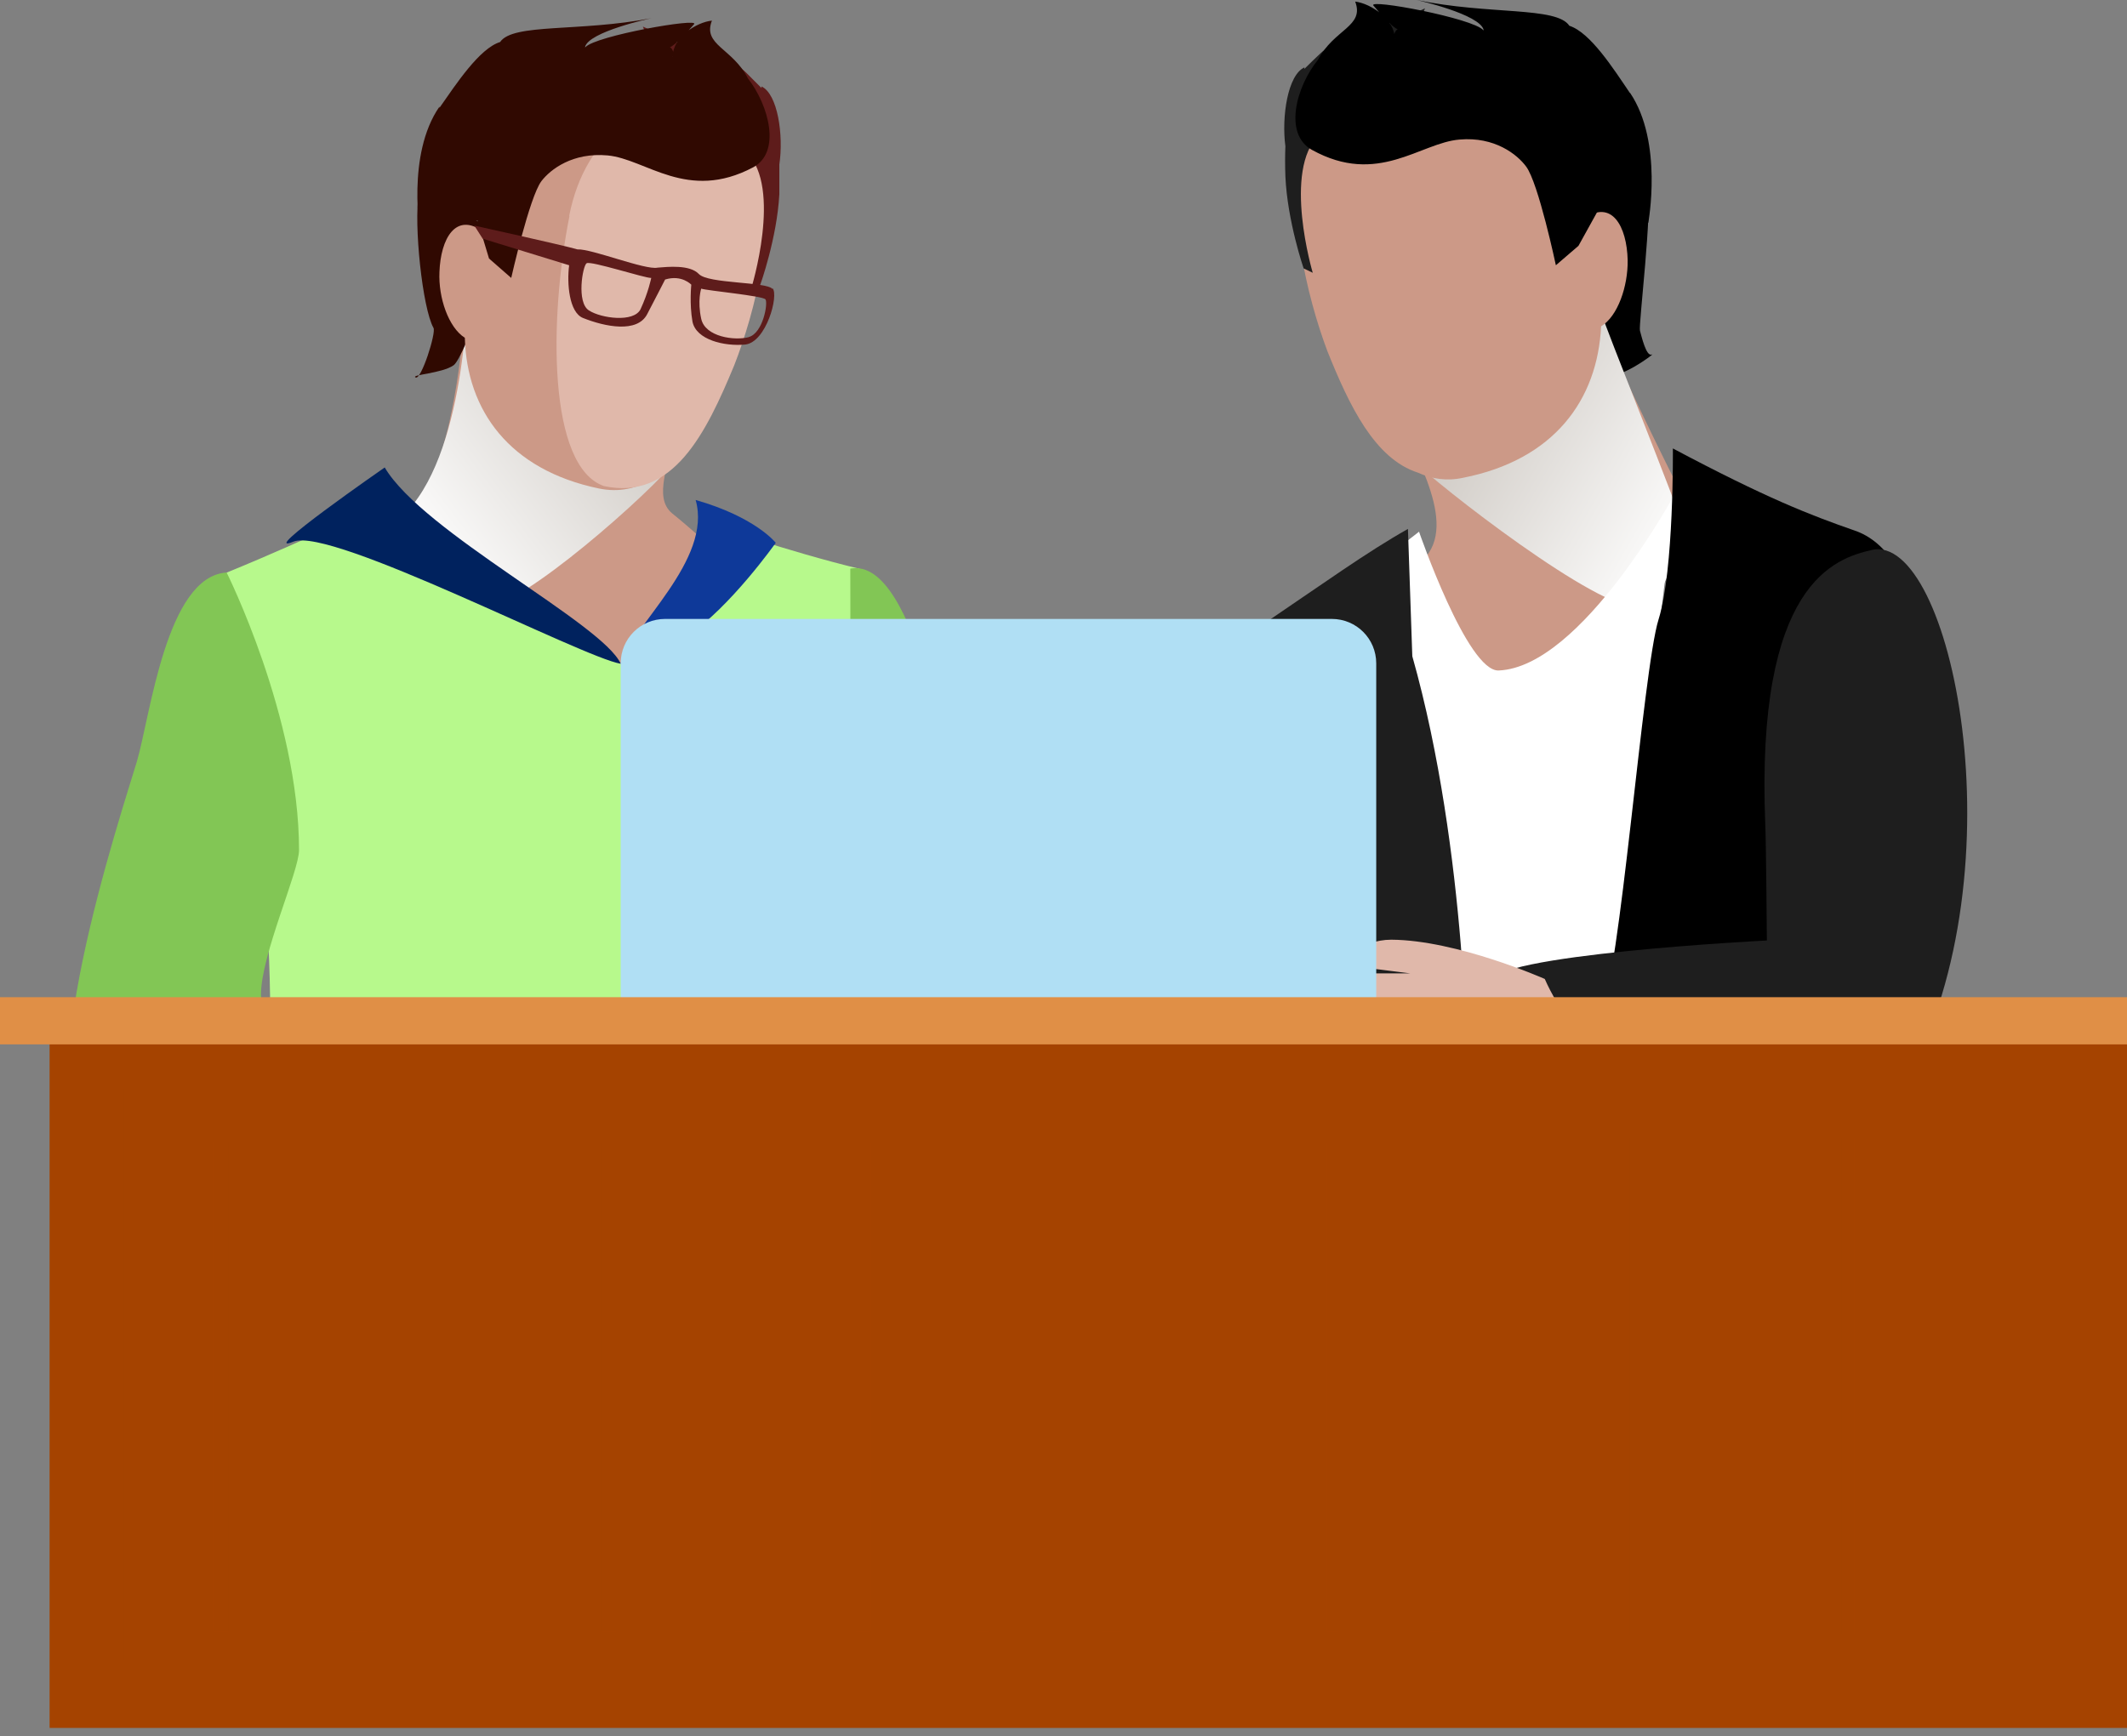 <svg width="109" height="89" viewBox="0 0 109 89" fill="none" xmlns="http://www.w3.org/2000/svg">
<rect x="0" y="0" width="109" height="89" fill="#808080" stroke="none"/>
<path d="M84.447 9.268C84.691 10.833 83.96 16.666 84.041 16.951C84.122 17.235 84.366 18.312 84.651 18.17C84.935 18.028 82.801 19.634 82.212 19.186C81.642 18.759 79.976 11.788 80.179 11.341C80.382 10.894 84.447 9.248 84.447 9.248V9.268Z" fill="black"/>
<path d="M71.927 21.808C72.74 23.922 75.098 27.662 72.252 29.186C70.403 30.162 75.646 38.779 76.805 38.576C77.984 38.393 86.683 26.341 86.683 26.341C86.683 26.341 82.577 18.292 82.171 16.585C81.744 14.898 71.927 21.829 71.927 21.829V21.808Z" fill="#CC9987"/>
<path style="mix-blend-mode:multiply" d="M78.086 18.109H78.065H78.045L74.244 18.983C74.305 19.288 72.313 22.255 72.374 23.556C73.594 24.816 82.049 31.401 83.919 31.076C85.463 30.812 85.585 28.597 86.398 27.377C85.931 25.853 82.15 16.483 82.09 16.117L78.106 18.109H78.086Z" fill="url(#paint0_linear_25_22682)"/>
<path d="M81.176 11.219C80.729 6.89 81.216 2.602 74.53 3.211C73.026 3.353 71.826 3.618 70.871 4.004C70.465 3.902 70.079 3.821 69.672 3.76C68.168 4.166 67.396 5.244 66.766 7.317C65.851 10.528 66.969 15.203 68.026 18.007C69.144 20.792 70.445 23.515 72.66 24.227C73.371 24.552 74.144 24.674 74.977 24.491C79.631 23.576 81.867 20.507 82.05 16.727C82.903 16.219 83.432 14.674 83.411 13.333C83.371 11.605 82.599 10.182 81.155 11.219H81.176Z" fill="#CC9987"/>
<path d="M72.172 3.109L72.294 2.703C72.294 2.703 73.92 1.484 73.594 1.524C73.412 1.544 72.7 1.077 72.416 1.992L73.025 0.427L69.164 2.175C69.164 2.175 68.249 2.175 67.68 2.723C67.07 3.292 66.644 3.74 66.644 3.74C66.644 3.74 66.847 4.37 66.847 3.455C65.993 3.841 65.668 5.975 65.871 7.5C65.851 7.967 65.851 8.475 65.871 9.044C65.973 11.341 66.806 13.759 66.806 13.759L67.273 13.983C67.273 13.983 65.709 8.719 67.599 6.91C69.489 5.101 74.529 5.833 74.529 5.833L72.192 3.109H72.172Z" fill="#1E1E1E"/>
<path d="M83.532 4.776C82.679 3.516 81.5 1.667 80.423 1.321C79.772 0.325 76.297 0.772 72.598 0C72.598 0 75.87 0.732 76.033 1.545H76.012C75.484 0.935 70.078 -0.081 70.382 0.285C72.13 2.378 71.622 0.894 71.399 1.931C71.297 1.931 71.582 1.992 71.48 1.992C71.48 0.996 70.261 0.183 69.448 0.081C69.935 1.362 68.37 1.484 67.537 3.069C66.419 4.451 65.769 6.87 67.232 7.683C70.606 9.552 72.781 7.317 74.793 7.154C76.602 6.992 77.76 7.927 78.207 8.536C78.838 9.37 79.732 13.597 79.732 13.597L80.89 12.601L81.947 10.691L84.467 11.422C84.467 11.422 85.24 7.276 83.532 4.756V4.776Z" fill="black"/>
<path d="M85.87 25.223L82.15 56.014L75.83 59.855L70.261 30.283L70.525 28.962L72.72 27.255C72.72 27.255 75.2 34.45 76.805 34.369C81.073 34.186 85.89 25.202 85.89 25.202L85.87 25.223Z" fill="white"/>
<path d="M85.586 74.001C85.586 74.001 108.512 78.147 107.861 75.607C106.073 68.595 99.589 57.376 99.061 54.856C98.37 51.502 98.878 39.145 98.878 39.145C98.878 39.145 99.549 28.718 95.037 27.194C92.76 26.401 90.504 25.527 85.728 22.987C85.728 22.987 85.789 29.206 84.996 31.747C84.183 34.328 83.005 50.303 82.029 51.827C81.175 53.839 85.606 74.001 85.606 74.001H85.586Z" fill="black"/>
<path d="M78.513 67.294L75.2 55.547C75.2 55.547 75.22 43.697 72.375 33.637L72.151 27.113C70.058 28.292 67.863 29.877 64.265 32.316C63.391 32.905 65.83 34.084 65.83 34.084C65.83 34.084 67.659 46.97 67.659 48.514C67.599 53.758 73.045 66.806 72.151 72.416L78.513 67.294Z" fill="#1E1E1E"/>
<path d="M95.911 28.19C99.955 27.255 103.634 44.429 97.72 55.364C96.541 57.559 94.834 58.493 93.167 58.351C91.5 58.229 76.806 57.782 76.806 57.782C76.806 57.782 76.643 51.827 76.379 50.384C76.115 48.941 90.545 48.209 90.545 48.209C90.545 48.209 90.504 42.986 90.464 42.295C89.956 29.856 94.061 28.617 95.931 28.19H95.911Z" fill="#1E1E1E"/>
<path d="M80.85 54.266C81.237 53.473 79.834 51.725 79.163 50.181C79.163 50.181 74.672 48.189 71.298 48.169C70.505 48.169 69.997 48.433 68.391 48.921C67.192 49.286 67.131 50.038 68.351 50.018C69.387 50.018 70.505 49.673 70.505 49.673L72.273 49.896C72.273 49.896 70.851 49.896 70.465 49.896C70.079 49.896 68.188 50.506 67.66 50.587C66.928 50.709 66.583 51.543 67.741 51.624C68.879 51.705 69.55 51.461 70.139 51.441C70.973 51.421 72.416 51.522 72.416 51.522C70.729 51.644 68.31 51.583 67.701 51.99C67.091 52.376 67.375 53.209 68.615 52.965C70.831 52.498 72.436 52.925 72.436 52.925L69.306 53.006C69.306 53.006 68.229 53.656 69.733 53.819C73.534 54.185 76.501 55.059 77.741 54.794C78.777 54.591 80.546 54.794 80.83 54.246L80.85 54.266Z" fill="#E0B8AA"/>
<path d="M32.804 16.503C32.255 18.678 33.352 20.975 34.165 22.885C34.49 23.658 33.393 25.446 34.45 26.32C34.816 26.605 37.905 29.186 37.783 29.633C36.95 32.478 31.259 34.836 30.649 34.816C29.47 34.775 20.995 26.036 20.995 26.036C20.995 26.036 23.373 25.243 24.003 13.617C24.105 11.89 32.824 16.524 32.824 16.524L32.804 16.503Z" fill="#CC9987"/>
<path style="mix-blend-mode:multiply" d="M28.109 16.483H28.13H28.17L31.991 16.869C31.991 17.194 33.617 21.788 34.552 23.678C33.516 25.08 26.666 31.218 24.797 31.137C23.252 31.076 21.199 27.844 20.264 26.747C23.78 24.105 23.943 15.426 23.963 15.04L28.109 16.483Z" fill="url(#paint1_linear_25_22682)"/>
<path d="M43.636 48.087C43.677 46.543 44.998 33.515 44.998 33.515C44.998 33.515 44.998 29.389 44.002 29.145C40.385 28.271 36.32 26.849 36.32 26.849C36.32 26.849 33.495 34.551 31.808 34.023C29.165 33.169 19.43 25.832 19.43 25.832C19.43 25.832 16.097 27.519 11.625 29.348C10.975 29.613 13.698 40.303 13.556 44.165C13.516 45.689 14.227 52.152 13.556 56.502C13.17 59.022 27.702 72.111 27.702 72.111C27.702 72.111 44.836 64.306 44.856 62.335C44.917 58.961 43.372 56.908 43.636 48.108V48.087Z" fill="#B7F98C"/>
<path d="M21.462 9.939C21.198 11.483 21.645 15.792 22.215 16.808C22.357 17.073 21.584 19.491 21.3 19.349C21.015 19.207 22.662 19.146 23.251 18.719C23.82 18.292 25.832 12.52 25.649 12.073C25.446 11.646 21.462 9.959 21.462 9.959V9.939Z" fill="#300901"/>
<path d="M24.756 11.89C25.243 7.621 24.817 3.394 31.381 4.065C39.592 4.898 38.414 9.512 37.987 14.735C37.58 19.958 34.796 25.893 30.69 25.04C26.097 24.084 23.922 21.036 23.821 17.316C22.987 16.788 22.459 15.263 22.52 13.942C22.581 12.235 23.353 10.853 24.756 11.869V11.89Z" fill="#CC9987"/>
<path d="M29.186 11.056C28.13 16.341 28.069 23.922 30.955 24.918C34.491 25.67 36.178 22.215 37.621 18.739C38.698 15.995 39.857 11.402 38.983 8.231C38.394 6.199 37.642 5.101 36.158 4.695C33.19 5.04 30.02 6.707 29.166 11.077L29.186 11.056Z" fill="#E0B8AA"/>
<path d="M33.739 4.024L33.637 3.618C33.637 3.618 32.052 2.398 32.377 2.439C32.56 2.459 33.272 1.992 33.536 2.906L32.946 1.362L36.747 3.13C36.747 3.13 37.641 3.13 38.21 3.699C38.779 4.268 39.227 4.715 39.227 4.715C39.227 4.715 39.023 5.325 39.023 4.431C39.857 4.817 40.162 6.93 39.938 8.434C39.938 8.882 39.938 9.39 39.938 9.959C39.816 12.215 38.962 14.593 38.962 14.593L38.495 14.796C38.495 14.796 40.101 9.634 38.271 7.825C36.422 6.016 31.442 6.687 31.442 6.687L33.759 4.044L33.739 4.024Z" fill="#5E1C1B"/>
<path d="M22.52 5.528C23.373 4.309 24.572 2.479 25.629 2.154C26.28 1.179 29.715 1.646 33.373 0.935C33.373 0.935 30.141 1.626 29.979 2.418C29.979 2.418 29.979 2.418 29.999 2.418C30.527 1.829 35.873 0.894 35.568 1.24C33.82 3.272 34.348 1.829 34.552 2.845C34.653 2.845 34.369 2.906 34.47 2.906C34.47 1.91 35.69 1.138 36.483 1.057C35.995 2.317 37.539 2.459 38.332 4.024C39.409 5.406 40.039 7.804 38.596 8.577C35.222 10.365 33.109 8.15 31.137 7.967C29.349 7.804 28.21 8.678 27.743 9.288C27.133 10.101 26.198 14.247 26.198 14.247L25.06 13.251L24.471 11.3L21.544 12.032C21.544 12.032 20.812 7.926 22.52 5.467V5.528Z" fill="#300901"/>
<path d="M39.592 14.816C39.287 14.43 36.279 14.552 35.812 14.044C35.344 13.556 34.226 13.678 33.698 13.719C33.088 13.861 30.304 12.743 29.593 12.784C28.82 12.56 24.308 11.565 24.308 11.565L24.735 12.235L29.166 13.597C29.044 14.532 29.166 16.015 29.877 16.3C30.995 16.747 32.661 17.093 33.169 16.097C33.596 15.284 34.084 14.329 34.084 14.329C34.938 14.064 35.426 14.593 35.426 14.593C35.426 14.593 35.324 15.568 35.486 16.483C35.669 17.418 37.112 17.763 38.19 17.662C39.267 17.54 39.917 15.142 39.592 14.776V14.816ZM32.824 15.853C32.478 16.544 30.812 16.32 30.182 15.914C29.532 15.507 29.857 13.637 30.06 13.495C30.263 13.353 33.068 14.268 33.373 14.247C33.373 14.247 33.23 14.979 32.824 15.853ZM38.393 17.276C37.661 17.479 36.137 17.276 35.934 16.341C35.73 15.406 35.934 14.796 35.934 14.796C36.218 14.898 39.084 15.162 39.226 15.345C39.368 15.528 39.104 17.072 38.373 17.276H38.393Z" fill="#5E1C1B"/>
<path d="M43.575 29.145C47.031 28.535 48.616 39.937 50.445 45.222C52.213 50.323 53.555 55.181 51.827 56.908C50.75 57.985 45.242 61.644 43.474 61.786C41.706 61.928 39.714 54.733 39.714 54.733C39.714 54.733 44.937 52.498 44.998 52.152C45.222 51.096 43.352 47.214 43.474 45.303C43.616 43.413 43.575 29.145 43.575 29.145Z" fill="#82C655"/>
<path d="M11.605 29.348C8.516 29.552 7.703 36.706 7.012 39.043C6.321 41.38 0.996 57.294 4.979 58.514C8.963 59.754 19.918 62.68 19.918 62.68L22.641 53.331C22.641 53.331 13.373 53.047 13.373 50.994C13.373 48.941 15.324 44.673 15.324 43.575C15.324 36.746 11.605 29.328 11.605 29.328V29.348Z" fill="#82C655"/>
<path d="M19.715 23.962C21.666 27.275 30.893 31.97 31.808 34.023C29.877 33.718 16.991 26.991 15.04 27.763C13.089 28.556 19.715 23.962 19.715 23.962Z" fill="#00225E"/>
<path d="M31.808 34.023C32.397 32.072 36.523 28.698 35.649 25.629C38.718 26.503 39.755 27.824 39.755 27.824C39.755 27.824 37.417 31.137 35.222 32.6C33.027 34.064 31.828 34.023 31.828 34.023H31.808Z" fill="#0E3999"/>
<path d="M34.084 31.726H68.249C69.509 31.726 70.526 32.742 70.526 34.003V55.648C70.526 56.908 69.509 57.925 68.249 57.925H34.084C32.824 57.925 31.808 56.908 31.808 55.648V34.003C31.808 32.742 32.824 31.726 34.084 31.726Z" fill="#B0DFF4"/>
<path d="M19.512 57.05C19.227 56.319 20.63 54.876 21.381 53.595C21.381 53.595 25.528 52.234 28.536 52.518C29.247 52.579 29.654 52.864 31.056 53.453C32.093 53.9 32.072 54.55 30.975 54.429C30.06 54.327 29.105 53.941 29.105 53.941H27.52C27.52 53.941 28.78 54.103 29.125 54.144C29.471 54.205 31.097 54.896 31.544 55.018C32.174 55.181 32.418 55.953 31.381 55.933C30.365 55.912 29.796 55.628 29.267 55.567C28.536 55.465 27.255 55.425 27.255 55.425C28.739 55.689 30.893 55.851 31.381 56.258C31.889 56.664 31.544 57.355 30.466 57.03C28.536 56.42 27.093 56.664 27.093 56.664L29.857 57.01C29.857 57.01 30.751 57.681 29.41 57.681C25.995 57.66 23.292 58.168 22.215 57.823C21.32 57.538 19.735 57.579 19.512 57.05Z" fill="#CC9987"/>
<path d="M109 53.006H2.541V88.574H109V53.006Z" fill="#A54300"/>
<g style="mix-blend-mode:multiply" opacity="0.38">
<path d="M105.585 55.77H6.341V85.078H105.585V55.77Z" fill="#A54300"/>
</g>
<path d="M103.532 58.555H8.211V83.615H103.532V58.555Z" fill="#A54300"/>
<g style="mix-blend-mode:multiply" opacity="0.15">
<path d="M11.728 58.555H10.956V83.656H11.728V58.555Z" fill="#A54300"/>
</g>
<g style="mix-blend-mode:multiply" opacity="0.15">
<path d="M18.841 58.555H17.784V83.656H18.841V58.555Z" fill="#A54300"/>
</g>
<g style="mix-blend-mode:multiply" opacity="0.15">
<path d="M31.584 58.555H30.812V83.656H31.584V58.555Z" fill="#A54300"/>
</g>
<g style="mix-blend-mode:multiply" opacity="0.15">
<path d="M44.632 58.555H43.86V83.656H44.632V58.555Z" fill="#A54300"/>
</g>
<g style="mix-blend-mode:multiply" opacity="0.15">
<path d="M50.71 58.555H50.08V83.656H50.71V58.555Z" fill="#A54300"/>
</g>
<g style="mix-blend-mode:multiply" opacity="0.15">
<path d="M62.559 58.555H61.786V83.656H62.559V58.555Z" fill="#A54300"/>
</g>
<g style="mix-blend-mode:multiply" opacity="0.15">
<path d="M68.615 58.555H67.985V83.656H68.615V58.555Z" fill="#A54300"/>
</g>
<g style="mix-blend-mode:multiply" opacity="0.15">
<path d="M73.798 58.555H73.168V83.656H73.798V58.555Z" fill="#A54300"/>
</g>
<g style="mix-blend-mode:multiply" opacity="0.15">
<path d="M57.437 58.555H56.42V83.656H57.437V58.555Z" fill="#A54300"/>
</g>
<g style="mix-blend-mode:multiply" opacity="0.15">
<path d="M38.698 58.555H37.641V83.656H38.698V58.555Z" fill="#A54300"/>
</g>
<g style="mix-blend-mode:multiply" opacity="0.15">
<path d="M25.283 58.555H24.816V83.656H25.283V58.555Z" fill="#A54300"/>
</g>
<path d="M109 51.116H0V53.535H109V51.116Z" fill="#E08F46"/>
<g style="mix-blend-mode:multiply" opacity="0.15">
<path d="M84.144 58.331H83.514V83.757H84.144V58.331Z" fill="#A54300"/>
</g>
<g style="mix-blend-mode:multiply" opacity="0.15">
<path d="M95.016 58.331H94.386V83.757H95.016V58.331Z" fill="#A54300"/>
</g>
<g style="mix-blend-mode:multiply" opacity="0.15">
<path d="M100.057 58.331H99.549V83.757H100.057V58.331Z" fill="#A54300"/>
</g>
<g style="mix-blend-mode:multiply" opacity="0.15">
<path d="M90.078 58.331H89.204V83.757H90.078V58.331Z" fill="#A54300"/>
</g>
<g style="mix-blend-mode:multiply" opacity="0.15">
<path d="M78.92 58.331H78.534V83.757H78.92V58.331Z" fill="#A54300"/>
</g>
<defs>
<linearGradient id="paint0_linear_25_22682" x1="87.483" y1="26.4" x2="59.977" y2="10.63" gradientUnits="userSpaceOnUse">
<stop stop-color="white"/>
<stop offset="0.52" stop-color="#C6C0B9"/>
</linearGradient>
<linearGradient id="paint1_linear_25_22682" x1="20.032" y1="26.773" x2="45.85" y2="7.283" gradientUnits="userSpaceOnUse">
<stop stop-color="white"/>
<stop offset="0.52" stop-color="#C6C0B9"/>
</linearGradient>
</defs>
</svg>
